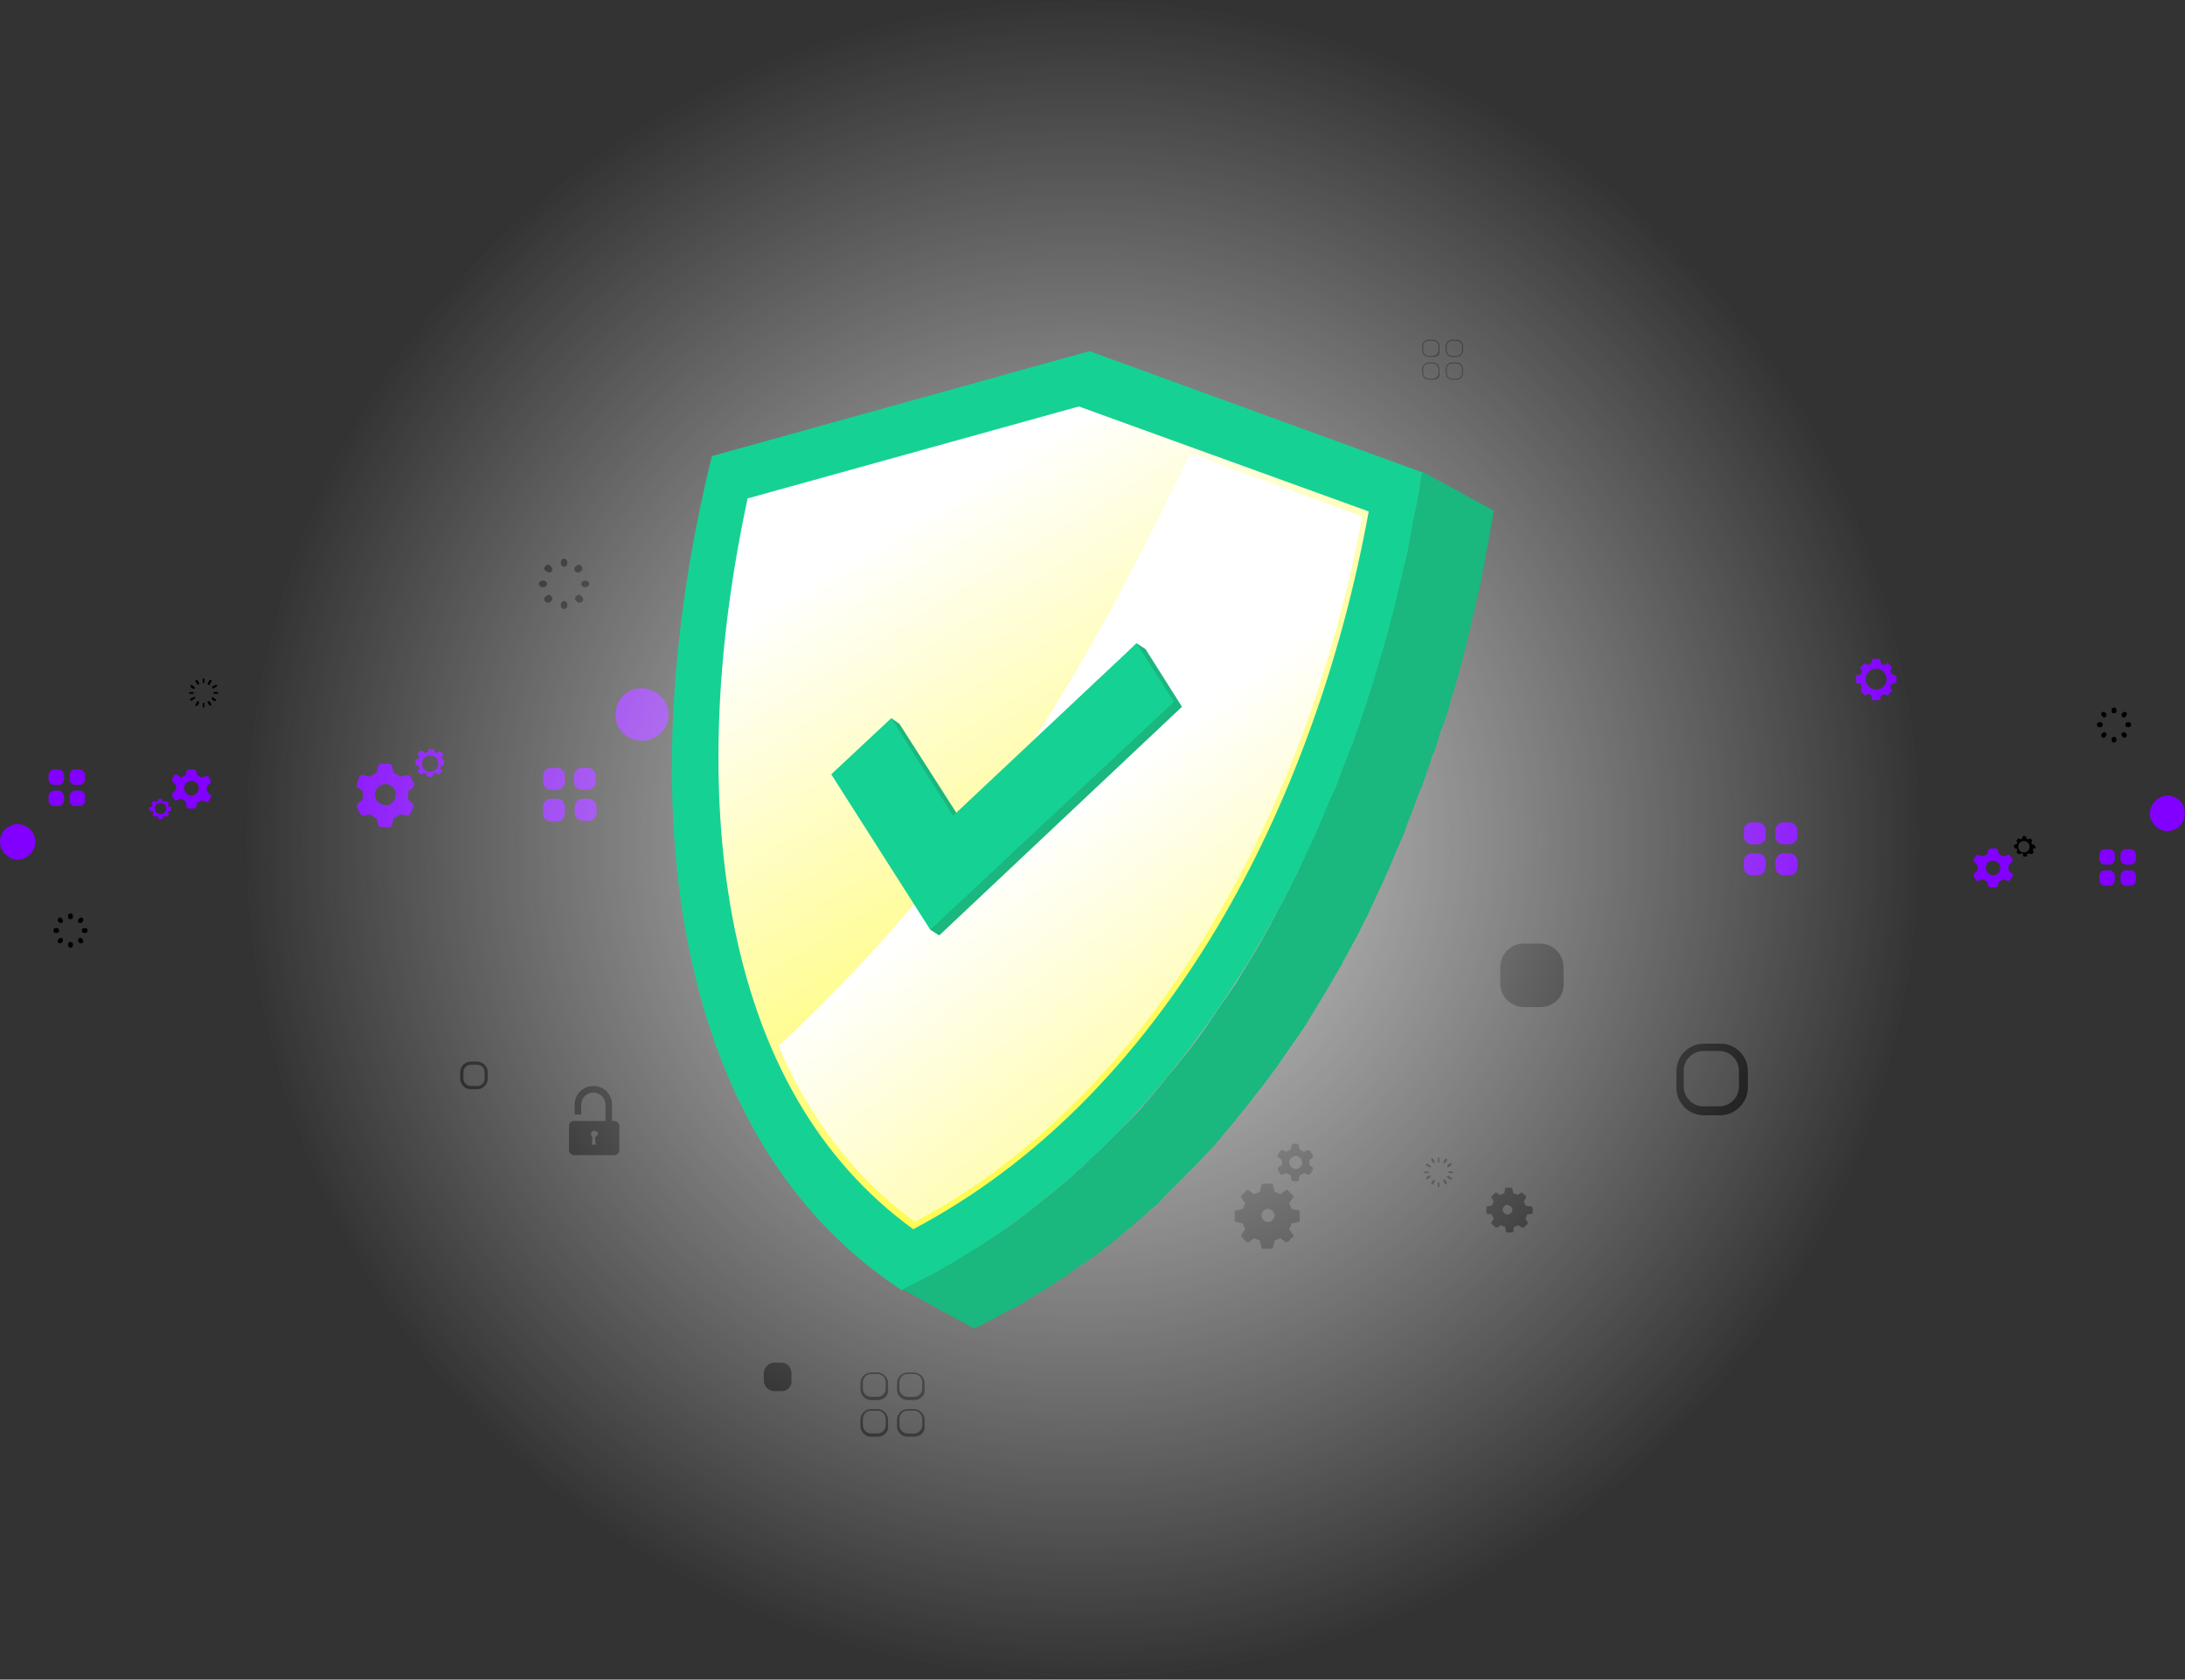 <svg width="497" height="382" viewBox="0 0 497 382" fill="none" xmlns="http://www.w3.org/2000/svg">
<rect x="0" y="0" width="497" height="382" fill="#333333" stroke="none"/>
<path d="M399.785 192.023H398.492C397.384 192.023 396.646 191.098 396.646 190.172V188.877C396.646 187.766 397.569 187.026 398.492 187.026H399.785C400.893 187.026 401.632 187.951 401.632 188.877V190.172C401.816 191.098 400.893 192.023 399.785 192.023ZM408.834 197.206V195.91C408.834 194.799 407.911 194.059 406.987 194.059H405.695C404.586 194.059 403.848 194.985 403.848 195.91V197.206C403.848 198.316 404.771 199.056 405.695 199.056H406.987C408.095 199.056 408.834 198.316 408.834 197.206ZM405.695 192.023H406.987C408.095 192.023 408.834 191.098 408.834 190.172V188.877C408.834 187.766 407.911 187.026 406.987 187.026H405.695C404.586 187.026 403.848 187.951 403.848 188.877V190.172C403.663 191.098 404.586 192.023 405.695 192.023ZM398.492 199.056H399.785C400.893 199.056 401.632 198.131 401.632 197.206V195.91C401.632 194.799 400.708 194.059 399.785 194.059H398.492C397.384 194.059 396.646 194.985 396.646 195.91V197.206C396.646 198.316 397.384 199.056 398.492 199.056Z" fill="#8200FF"/>
<path d="M126.652 179.623H125.36C124.252 179.623 123.513 178.697 123.513 177.772V176.476C123.513 175.366 124.436 174.625 125.36 174.625H126.652C127.76 174.625 128.499 175.551 128.499 176.476V177.772C128.499 178.882 127.576 179.623 126.652 179.623ZM135.701 184.99V183.509C135.701 182.399 134.778 181.658 133.855 181.658H132.562C131.454 181.658 130.715 182.584 130.715 183.509V184.805C130.715 185.915 131.639 186.656 132.562 186.656H133.855C134.778 186.841 135.701 185.915 135.701 184.99ZM132.377 179.623H133.67C134.778 179.623 135.517 178.697 135.517 177.772V176.476C135.517 175.366 134.593 174.625 133.67 174.625H132.377C131.269 174.625 130.531 175.551 130.531 176.476V177.772C130.531 178.882 131.454 179.623 132.377 179.623ZM125.36 186.841H126.652C127.76 186.841 128.499 185.915 128.499 184.99V183.509C128.499 182.399 127.576 181.658 126.652 181.658H125.36C124.252 181.658 123.513 182.584 123.513 183.509V184.805C123.328 185.915 124.252 186.841 125.36 186.841Z" fill="#8200FF"/>
<path d="M207.909 326.765H206.432C205.139 326.765 204.031 325.655 204.031 324.359V322.878C204.031 321.583 205.139 320.472 206.432 320.472H207.909C209.202 320.472 210.31 321.583 210.31 322.878V324.359C210.495 325.655 209.387 326.765 207.909 326.765ZM206.432 320.842C205.324 320.842 204.585 321.768 204.585 322.693V324.174C204.585 325.284 205.508 326.025 206.432 326.025H207.909C209.017 326.025 209.756 325.099 209.756 324.174V322.693C209.756 321.583 208.833 320.842 207.909 320.842H206.432ZM199.599 326.765H198.121C196.829 326.765 195.721 325.655 195.721 324.359V322.878C195.721 321.583 196.829 320.472 198.121 320.472H199.599C200.892 320.472 202 321.583 202 322.878V324.359C202.184 325.655 201.076 326.765 199.599 326.765ZM198.121 320.842C197.013 320.842 196.275 321.768 196.275 322.693V324.174C196.275 325.284 197.198 326.025 198.121 326.025H199.599C200.707 326.025 201.446 325.099 201.446 324.174V322.693C201.446 321.583 200.522 320.842 199.599 320.842H198.121ZM207.909 318.436H206.432C205.139 318.436 204.031 317.326 204.031 316.03V314.549C204.031 313.254 205.139 312.143 206.432 312.143H207.909C209.202 312.143 210.31 313.254 210.31 314.549V316.03C210.495 317.326 209.387 318.436 207.909 318.436ZM206.432 312.513C205.324 312.513 204.585 313.439 204.585 314.364V315.845C204.585 316.956 205.508 317.696 206.432 317.696H207.909C209.017 317.696 209.756 316.77 209.756 315.845V314.364C209.756 313.254 208.833 312.513 207.909 312.513H206.432ZM199.599 318.436H198.121C196.829 318.436 195.721 317.326 195.721 316.03V314.549C195.721 313.254 196.829 312.143 198.121 312.143H199.599C200.892 312.143 202 313.254 202 314.549V316.03C202.184 317.326 201.076 318.436 199.599 318.436ZM198.121 312.513C197.013 312.513 196.275 313.439 196.275 314.364V315.845C196.275 316.956 197.198 317.696 198.121 317.696H199.599C200.707 317.696 201.446 316.77 201.446 315.845V314.364C201.446 313.254 200.522 312.513 199.599 312.513H198.121Z" fill="black"/>
<path d="M331.271 86.34H330.348C329.424 86.34 328.87 85.599 328.87 84.859V83.934C328.87 83.008 329.609 82.453 330.348 82.453H331.271C332.194 82.453 332.748 83.193 332.748 83.934V84.859C332.748 85.784 332.01 86.34 331.271 86.34ZM330.348 82.638C329.609 82.638 329.055 83.193 329.055 83.934V84.859C329.055 85.599 329.609 86.155 330.348 86.155H331.271C332.01 86.155 332.564 85.599 332.564 84.859V83.934C332.564 83.193 332.01 82.638 331.271 82.638H330.348ZM326.1 86.34H324.992C324.069 86.34 323.515 85.599 323.515 84.859V83.934C323.515 83.008 324.253 82.453 324.992 82.453H325.915C326.839 82.453 327.393 83.193 327.393 83.934V84.859C327.577 85.784 326.839 86.34 326.1 86.34ZM324.992 82.638C324.253 82.638 323.699 83.193 323.699 83.934V84.859C323.699 85.599 324.253 86.155 324.992 86.155H325.915C326.654 86.155 327.208 85.599 327.208 84.859V83.934C327.208 83.193 326.654 82.638 325.915 82.638H324.992ZM331.271 81.157H330.348C329.424 81.157 328.87 80.417 328.87 79.677V78.751C328.87 77.826 329.609 77.27 330.348 77.27H331.271C332.194 77.27 332.748 78.011 332.748 78.751V79.677C332.748 80.602 332.01 81.157 331.271 81.157ZM330.348 77.456C329.609 77.456 329.055 78.011 329.055 78.751V79.677C329.055 80.417 329.609 80.972 330.348 80.972H331.271C332.01 80.972 332.564 80.417 332.564 79.677V78.751C332.564 78.011 332.01 77.456 331.271 77.456H330.348ZM326.1 81.157H324.992C324.069 81.157 323.515 80.417 323.515 79.677V78.751C323.515 77.826 324.253 77.27 324.992 77.27H325.915C326.839 77.27 327.393 78.011 327.393 78.751V79.677C327.577 80.602 326.839 81.157 326.1 81.157ZM324.992 77.456C324.253 77.456 323.699 78.011 323.699 78.751V79.677C323.699 80.417 324.253 80.972 324.992 80.972H325.915C326.654 80.972 327.208 80.417 327.208 79.677V78.751C327.208 78.011 326.654 77.456 325.915 77.456H324.992Z" fill="black"/>
<path d="M350.293 229.04H346.6C343.645 229.04 341.244 226.634 341.244 223.673V219.971C341.244 217.01 343.645 214.604 346.6 214.604H350.293C353.248 214.604 355.649 217.01 355.649 219.971V223.673C355.833 226.634 353.433 229.04 350.293 229.04Z" fill="black"/>
<path d="M177.807 316.4H176.145C174.852 316.4 173.744 315.29 173.744 313.994V312.328C173.744 311.033 174.852 309.922 176.145 309.922H177.807C179.1 309.922 180.023 311.033 180.023 312.328V313.994C180.208 315.29 179.1 316.4 177.807 316.4Z" fill="black"/>
<path d="M391.291 253.657H387.597C384.088 253.657 381.318 250.88 381.318 247.364V243.662C381.318 240.145 384.088 237.369 387.597 237.369H391.291C394.8 237.369 397.57 240.145 397.57 243.662V247.364C397.57 250.695 394.8 253.657 391.291 253.657ZM387.413 239.035C385.012 239.035 382.98 241.071 382.98 243.477V247.179C382.98 249.585 385.012 251.621 387.413 251.621H391.106C393.507 251.621 395.538 249.585 395.538 247.179V243.477C395.538 241.071 393.507 239.035 391.106 239.035H387.413Z" fill="black"/>
<path d="M108.554 247.734H107.077C105.784 247.734 104.676 246.623 104.676 245.328V243.847C104.676 242.551 105.784 241.441 107.077 241.441H108.554C109.847 241.441 110.955 242.551 110.955 243.847V245.328C110.955 246.623 109.847 247.734 108.554 247.734ZM107.077 242.181C106.153 242.181 105.414 242.922 105.414 243.847V245.328C105.414 246.253 106.153 246.993 107.077 246.993H108.554C109.477 246.993 110.216 246.253 110.216 245.328V243.847C110.216 242.922 109.477 242.181 108.554 242.181H107.077Z" fill="black"/>
<path d="M129.423 256.063V261.615C129.423 262.17 129.977 262.726 130.531 262.726H139.765C140.319 262.726 140.873 262.17 140.873 261.615V256.063C140.873 255.507 140.319 254.952 139.765 254.952H130.531C129.792 254.952 129.423 255.507 129.423 256.063ZM135.332 258.654L135.517 260.32H134.594L134.778 258.654C134.594 258.469 134.409 258.284 134.409 257.913C134.409 257.543 134.778 257.173 135.148 257.173C135.702 257.173 136.071 257.543 136.071 257.913C135.702 258.284 135.517 258.654 135.332 258.654Z" fill="black"/>
<path d="M134.963 246.993C132.563 246.993 130.716 248.844 130.716 251.25V253.471H132.193V251.25C132.193 249.77 133.486 248.474 134.963 248.474C136.441 248.474 137.733 249.77 137.733 251.25V255.137H139.211V251.25C139.211 248.844 137.364 246.993 134.963 246.993Z" fill="black"/>
<path d="M295.445 275.311L293.783 274.941C293.598 274.571 293.413 274.016 293.229 273.646L294.152 272.35C294.152 272.165 294.152 272.165 294.152 271.98L292.859 270.684C292.675 270.499 292.675 270.499 292.49 270.684L291.197 271.61C290.828 271.425 290.459 271.24 289.904 271.054L289.535 269.389C289.535 269.204 289.35 269.204 289.166 269.204H287.319C287.134 269.204 287.134 269.389 286.95 269.389L286.58 271.054C286.211 271.24 285.657 271.425 285.288 271.61L283.995 270.684C283.81 270.684 283.81 270.684 283.626 270.684L282.333 271.98C282.148 272.165 282.148 272.165 282.333 272.35L283.256 273.646C283.072 274.016 282.887 274.386 282.702 274.941L281.04 275.311C280.855 275.311 280.855 275.497 280.855 275.682V277.532C280.855 277.718 281.04 277.718 281.04 277.903L282.702 278.273C282.887 278.643 283.072 279.198 283.256 279.568L282.333 280.864C282.333 281.049 282.333 281.049 282.333 281.234L283.626 282.53H283.81H283.995L285.288 281.604C285.657 281.789 286.026 281.974 286.58 282.16L286.95 283.825C286.95 284.01 287.134 284.01 287.319 284.01H289.166C289.35 284.01 289.35 283.825 289.535 283.825L289.904 282.16C290.274 281.974 290.828 281.789 291.197 281.604L292.49 282.53H292.675H292.859L294.152 281.234C294.337 281.049 294.337 281.049 294.152 280.864L293.229 279.568C293.413 279.198 293.598 278.828 293.783 278.273L295.445 277.903C295.629 277.903 295.629 277.718 295.629 277.532V275.682C295.814 275.497 295.629 275.311 295.445 275.311ZM289.904 276.422C289.904 277.162 289.35 277.903 288.427 277.903C287.688 277.903 286.95 277.347 286.95 276.422C286.95 275.682 287.504 274.941 288.427 274.941C289.166 274.941 289.904 275.682 289.904 276.422Z" fill="black"/>
<path d="M348.077 274.386L346.969 274.201C346.969 273.831 346.784 273.646 346.599 273.276L347.154 272.35V272.165L346.23 271.24H346.045L345.122 271.795C344.937 271.61 344.568 271.425 344.199 271.425L344.014 270.314C344.014 270.129 343.829 270.129 343.829 270.129H342.537C342.352 270.129 342.352 270.129 342.352 270.314L342.167 271.425C341.798 271.425 341.613 271.61 341.244 271.795L340.321 271.24H340.136L339.213 272.165V272.35L339.767 273.276C339.582 273.461 339.397 273.831 339.397 274.201L338.289 274.386C338.104 274.386 338.104 274.571 338.104 274.571V275.867C338.104 276.052 338.104 276.052 338.289 276.052L339.397 276.237C339.397 276.607 339.582 276.792 339.767 277.162L339.213 278.088V278.273L340.136 279.198H340.321C340.321 279.198 340.321 279.198 340.505 279.198L341.429 278.643C341.798 278.828 341.983 279.013 342.352 279.013L342.537 280.124C342.537 280.309 342.721 280.309 342.721 280.309H344.014C344.199 280.309 344.199 280.309 344.199 280.124L344.383 279.013C344.753 279.013 344.937 278.828 345.307 278.643L346.23 279.198C346.23 279.198 346.23 279.198 346.415 279.198H346.599L347.523 278.273V278.088L346.969 277.162C347.153 276.977 347.154 276.607 347.338 276.237L348.446 276.052C348.631 276.052 348.631 275.867 348.631 275.867V274.571C348.262 274.386 348.262 274.386 348.077 274.386ZM344.014 275.126C344.014 275.682 343.46 276.237 342.906 276.237C342.352 276.237 341.798 275.682 341.798 275.126C341.798 274.571 342.352 274.016 342.906 274.016C343.46 274.201 344.014 274.571 344.014 275.126Z" fill="black"/>
<path d="M297.845 264.947C297.845 264.762 297.845 264.577 297.845 264.391C297.845 264.206 297.845 264.021 297.845 263.836L298.584 263.281C298.769 263.096 298.769 262.911 298.584 262.726L298.03 261.8C297.845 261.615 297.661 261.615 297.476 261.615L296.552 261.985C296.183 261.8 295.998 261.615 295.629 261.43L295.444 260.505C295.444 260.32 295.26 260.135 295.075 260.135H294.152C293.967 260.135 293.782 260.32 293.782 260.505L293.598 261.43C293.228 261.615 292.859 261.8 292.674 261.985L291.751 261.615C291.566 261.615 291.382 261.615 291.197 261.8L290.643 262.726C290.458 262.911 290.643 263.096 290.828 263.281L291.566 263.836C291.566 264.021 291.566 264.206 291.566 264.391C291.566 264.577 291.566 264.762 291.566 264.947L290.828 265.502C290.643 265.687 290.643 265.872 290.643 266.057L291.197 266.983C291.197 267.168 291.382 267.168 291.566 267.168H291.751L292.674 266.798C293.044 266.983 293.228 267.168 293.598 267.353L293.782 268.278C293.782 268.463 293.967 268.648 294.152 268.648H295.075C295.26 268.648 295.444 268.463 295.444 268.278L295.629 267.353C295.998 267.168 296.368 266.983 296.552 266.798L297.476 267.168C297.476 267.168 297.476 267.168 297.661 267.168C297.845 267.168 298.03 267.168 298.03 266.983L298.584 266.057C298.769 265.872 298.584 265.687 298.584 265.502L297.845 264.947ZM294.706 265.872C293.967 265.872 293.228 265.132 293.228 264.391C293.228 263.651 293.967 262.911 294.706 262.911C295.444 262.911 296.183 263.651 296.183 264.391C296.183 265.317 295.444 265.872 294.706 265.872Z" fill="black"/>
<path d="M92.857 181.844C92.857 181.474 92.857 181.288 92.857 180.918C92.857 180.548 92.857 180.363 92.857 179.993L93.965 179.067C94.15 178.882 94.335 178.512 94.15 178.142L93.411 176.661C93.227 176.291 92.857 176.291 92.488 176.291L91.011 176.661C90.641 176.291 90.087 175.921 89.533 175.736L89.164 174.255C89.164 173.885 88.794 173.7 88.425 173.7H86.763C86.394 173.7 86.024 173.885 86.024 174.255L85.655 175.736C85.101 175.921 84.547 176.291 84.178 176.661L82.7 176.291C82.331 176.106 81.962 176.291 81.777 176.661L81.223 178.142C81.038 178.512 81.038 178.882 81.407 179.067L82.516 179.993C82.516 180.363 82.516 180.548 82.516 180.918C82.516 181.288 82.516 181.474 82.516 181.844L81.407 182.769C81.223 182.954 81.038 183.324 81.223 183.695L81.962 185.175C82.146 185.36 82.331 185.545 82.516 185.545H82.7L84.178 185.175C84.547 185.545 85.101 185.916 85.655 186.101L86.024 187.581C86.024 187.952 86.394 188.137 86.763 188.137H88.425C88.794 188.137 89.164 187.952 89.164 187.581L89.533 186.101C90.087 185.916 90.641 185.545 91.011 185.175L92.488 185.545H92.673C92.857 185.545 93.227 185.36 93.227 185.175L93.965 183.695C94.15 183.324 94.15 182.954 93.781 182.769L92.857 181.844ZM87.686 183.139C86.394 183.139 85.286 182.029 85.286 180.733C85.286 179.438 86.394 178.327 87.686 178.327C88.979 178.327 90.087 179.438 90.087 180.733C89.903 182.214 88.979 183.139 87.686 183.139Z" fill="#8200FF"/>
<path d="M430.995 153.526L430.257 153.341C430.257 152.97 430.072 152.785 429.887 152.6L430.257 152.045C430.257 151.86 430.257 151.675 430.257 151.675L429.518 150.934C429.333 150.749 429.148 150.749 429.148 150.934L428.594 151.305C428.41 151.12 428.04 151.12 427.856 150.934L427.671 150.194C427.671 150.009 427.486 149.824 427.302 149.824H426.194C426.009 149.824 425.824 150.009 425.824 150.194L425.64 150.934C425.27 150.934 425.086 151.12 424.901 151.305L424.347 150.934C424.162 150.749 423.978 150.934 423.978 150.934L423.239 151.675C423.054 151.86 423.054 152.045 423.239 152.045L423.608 152.6C423.424 152.785 423.424 153.155 423.239 153.341L422.5 153.526C422.316 153.526 422.131 153.711 422.131 153.896V155.006C422.131 155.191 422.316 155.377 422.5 155.377L423.239 155.562C423.239 155.932 423.424 156.117 423.608 156.302L423.239 156.857C423.239 157.042 423.239 157.227 423.239 157.227L423.978 157.968L424.162 158.153H424.347L424.901 157.783C425.086 157.968 425.455 157.968 425.64 158.153L425.824 158.893C425.824 159.078 426.009 159.263 426.194 159.263H427.302C427.486 159.263 427.671 159.078 427.671 158.893L427.856 158.153C428.225 158.153 428.41 157.968 428.594 157.783L429.148 158.153H429.333C429.518 158.153 429.518 158.153 429.518 157.968L430.257 157.227C430.441 157.042 430.441 156.857 430.257 156.857L429.887 156.302C430.072 156.117 430.072 155.747 430.257 155.562L430.995 155.377C431.18 155.377 431.365 155.191 431.365 155.006V153.896C431.365 153.711 431.18 153.711 430.995 153.526ZM429.148 154.451C429.148 155.747 428.04 156.857 426.748 156.857C425.455 156.857 424.347 155.747 424.347 154.451C424.347 153.156 425.455 152.045 426.748 152.045C428.04 152.045 429.148 153.156 429.148 154.451Z" fill="#8200FF"/>
<path d="M101.167 172.96L100.613 172.775C100.613 172.589 100.428 172.404 100.428 172.219L100.797 171.849C100.797 171.664 100.797 171.664 100.797 171.479L100.243 170.924C100.243 170.924 100.059 170.739 99.874 170.924L99.505 171.294C99.32 171.109 99.135 171.109 98.951 171.109L98.766 170.553C98.766 170.368 98.581 170.368 98.581 170.368H97.658C97.473 170.368 97.473 170.368 97.473 170.553L97.289 171.109C97.104 171.109 96.919 171.294 96.735 171.294L95.996 170.739C95.811 170.739 95.811 170.739 95.627 170.739L95.073 171.294C95.073 171.294 94.888 171.479 95.073 171.664L95.442 172.034C95.257 172.219 95.257 172.404 95.257 172.589L94.703 172.775C94.519 172.775 94.519 172.96 94.519 172.96V173.885C94.519 174.07 94.519 174.07 94.703 174.07L95.257 174.255C95.257 174.44 95.442 174.625 95.442 174.81L95.073 175.181C95.073 175.366 95.073 175.366 95.073 175.551L95.627 176.106H95.811H95.996L96.365 175.736C96.55 175.921 96.735 175.921 96.919 175.921L97.104 176.476C97.104 176.661 97.289 176.661 97.289 176.661H98.212C98.397 176.661 98.397 176.661 98.397 176.476L98.581 175.921C98.766 175.921 98.951 175.736 99.135 175.736L99.505 176.106H99.689H99.874L100.428 175.551C100.428 175.551 100.613 175.366 100.428 175.181L100.059 174.81C100.243 174.625 100.243 174.44 100.243 174.255L100.797 174.07C100.982 174.07 100.982 173.885 100.982 173.885V172.96C101.536 173.145 101.351 172.96 101.167 172.96ZM99.689 173.7C99.689 174.625 98.951 175.551 97.843 175.551C96.919 175.551 95.996 174.81 95.996 173.7C95.996 172.775 96.735 171.849 97.843 171.849C98.951 171.849 99.689 172.589 99.689 173.7Z" fill="#8200FF"/>
<path d="M151.029 159.263C149.182 156.487 145.489 155.746 142.719 157.412C139.949 159.263 139.21 162.965 140.872 165.741C142.719 168.517 146.412 169.258 149.182 167.592C152.137 165.741 152.876 162.039 151.029 159.263Z" fill="#8200FF"/>
<path d="M327.209 264.392C327.024 264.392 327.024 264.206 327.024 264.206V263.466C327.024 263.281 327.209 263.281 327.209 263.281C327.394 263.281 327.394 263.466 327.394 263.466V264.206C327.578 264.206 327.394 264.392 327.209 264.392Z" fill="black"/>
<path d="M327.209 269.944C327.024 269.944 327.024 269.759 327.024 269.759V269.019C327.024 268.833 327.209 268.833 327.209 268.833C327.394 268.833 327.394 269.019 327.394 269.019V269.759C327.578 269.759 327.394 269.944 327.209 269.944Z" fill="black"/>
<path d="M326.101 264.577C326.101 264.577 325.916 264.577 325.916 264.391L325.547 263.836C325.547 263.651 325.547 263.651 325.547 263.466C325.732 263.466 325.732 263.466 325.916 263.466L326.286 264.021C326.286 264.391 326.286 264.577 326.101 264.577Z" fill="black"/>
<path d="M328.871 269.389C328.871 269.389 328.687 269.389 328.687 269.204L328.317 268.648C328.317 268.463 328.317 268.463 328.317 268.278C328.502 268.278 328.502 268.278 328.687 268.278L329.056 268.834C329.056 269.204 329.056 269.389 328.871 269.389Z" fill="black"/>
<path d="M325.178 265.502L324.439 265.132C324.255 265.132 324.255 264.947 324.439 264.762C324.439 264.577 324.624 264.577 324.809 264.762L325.363 265.132C325.547 265.132 325.547 265.317 325.363 265.502H325.178Z" fill="black"/>
<path d="M329.979 268.278L329.24 267.908C329.055 267.908 329.055 267.723 329.24 267.538C329.24 267.353 329.425 267.353 329.609 267.538L330.163 267.908C330.348 267.908 330.348 268.093 330.163 268.278C330.163 268.278 330.163 268.278 329.979 268.278Z" fill="black"/>
<path d="M324.808 266.798H324.069C323.885 266.798 323.885 266.613 323.885 266.613C323.885 266.427 324.069 266.427 324.069 266.427H324.808C324.993 266.427 324.993 266.613 324.993 266.613C325.178 266.613 324.993 266.798 324.808 266.798Z" fill="black"/>
<path d="M330.348 266.798H329.609C329.425 266.798 329.425 266.613 329.425 266.613C329.425 266.427 329.609 266.427 329.609 266.427H330.348C330.533 266.427 330.533 266.613 330.533 266.613C330.718 266.613 330.533 266.798 330.348 266.798Z" fill="black"/>
<path d="M324.623 268.278C324.623 268.278 324.438 268.278 324.438 268.093C324.438 267.908 324.438 267.908 324.438 267.723L324.993 267.353C325.177 267.353 325.177 267.353 325.362 267.353C325.362 267.538 325.362 267.538 325.362 267.723L324.623 268.278Z" fill="black"/>
<path d="M329.425 265.502C329.425 265.502 329.24 265.502 329.24 265.317C329.24 265.132 329.24 265.132 329.24 264.947L329.794 264.577C329.979 264.577 329.979 264.577 330.164 264.577C330.164 264.762 330.164 264.762 330.164 264.947L329.425 265.502Z" fill="black"/>
<path d="M325.732 269.389C325.732 269.389 325.547 269.389 325.732 269.389C325.547 269.204 325.363 269.204 325.547 269.019L325.917 268.464C325.917 268.278 326.101 268.278 326.286 268.464C326.471 268.464 326.471 268.649 326.286 268.834L325.917 269.389H325.732Z" fill="black"/>
<path d="M328.501 264.577C328.501 264.577 328.317 264.577 328.501 264.577C328.317 264.392 328.132 264.392 328.317 264.207L328.686 263.651C328.686 263.466 328.871 263.466 329.055 263.651C329.24 263.651 329.24 263.836 329.055 264.021L328.686 264.577H328.501Z" fill="black"/>
<path d="M46.319 159.819C46.135 159.819 46.135 160.004 46.135 160.004V160.744C46.135 160.929 46.319 160.929 46.319 160.929C46.504 160.929 46.504 160.744 46.504 160.744V160.004C46.504 159.819 46.319 159.819 46.319 159.819Z" fill="black"/>
<path d="M46.319 154.266C46.135 154.266 46.135 154.451 46.135 154.451V155.191C46.135 155.376 46.319 155.376 46.319 155.376C46.504 155.376 46.504 155.191 46.504 155.191V154.451C46.504 154.266 46.319 154.266 46.319 154.266Z" fill="black"/>
<path d="M45.027 159.448C45.027 159.448 44.842 159.448 44.842 159.633L44.473 160.189C44.473 160.374 44.473 160.374 44.473 160.559C44.657 160.559 44.657 160.559 44.842 160.559L45.211 160.004C45.396 159.633 45.211 159.448 45.027 159.448C45.211 159.448 45.027 159.448 45.027 159.448Z" fill="black"/>
<path d="M47.797 154.636C47.797 154.636 47.612 154.636 47.612 154.821L47.243 155.377C47.243 155.562 47.243 155.562 47.243 155.747C47.428 155.747 47.428 155.747 47.612 155.747L47.982 155.191C48.166 154.821 48.166 154.636 47.797 154.636C47.982 154.636 47.797 154.636 47.797 154.636Z" fill="black"/>
<path d="M44.103 158.523L43.364 158.893C43.179 158.893 43.179 159.078 43.364 159.263C43.364 159.448 43.549 159.448 43.733 159.263L44.288 158.893C44.472 158.893 44.472 158.708 44.288 158.523C44.288 158.523 44.288 158.523 44.103 158.523Z" fill="black"/>
<path d="M49.089 155.747C48.904 155.747 48.904 155.747 49.089 155.747L48.35 156.117C48.166 156.117 48.166 156.302 48.35 156.487C48.35 156.672 48.535 156.672 48.72 156.487L49.274 156.117C49.459 156.117 49.459 155.932 49.274 155.747C49.089 155.747 49.089 155.747 49.089 155.747Z" fill="black"/>
<path d="M43.919 157.412H43.18C42.995 157.412 42.995 157.597 42.995 157.597C42.995 157.783 43.18 157.783 43.18 157.783H43.919C44.103 157.783 44.103 157.597 44.103 157.597C44.103 157.412 43.919 157.412 43.919 157.412Z" fill="black"/>
<path d="M49.459 157.412H48.72C48.535 157.412 48.535 157.597 48.535 157.597C48.535 157.783 48.72 157.783 48.72 157.783H49.459C49.643 157.783 49.643 157.597 49.643 157.597C49.643 157.412 49.643 157.412 49.459 157.412Z" fill="black"/>
<path d="M43.549 155.747C43.549 155.747 43.364 155.747 43.364 155.932C43.364 156.117 43.364 156.117 43.364 156.302L43.918 156.672C44.103 156.672 44.103 156.672 44.288 156.672C44.288 156.487 44.288 156.487 44.288 156.302L43.549 155.747Z" fill="black"/>
<path d="M48.351 158.523C48.351 158.523 48.166 158.523 48.166 158.708C48.166 158.893 48.166 158.893 48.166 159.078L48.72 159.448C48.905 159.448 48.905 159.448 49.089 159.448C49.089 159.263 49.089 159.263 49.089 159.078L48.351 158.523Z" fill="black"/>
<path d="M44.658 154.636C44.473 154.821 44.288 154.821 44.473 155.006L44.842 155.562C44.842 155.747 45.027 155.747 45.212 155.562C45.396 155.562 45.396 155.377 45.212 155.191L44.842 154.636C44.842 154.636 44.842 154.636 44.658 154.636Z" fill="black"/>
<path d="M47.427 159.448C47.242 159.633 47.058 159.633 47.242 159.818L47.612 160.374C47.612 160.559 47.797 160.559 47.981 160.374C48.166 160.374 48.166 160.189 47.981 160.004L47.612 159.448C47.612 159.448 47.612 159.448 47.427 159.448Z" fill="black"/>
<path d="M128.315 128.909C127.946 128.909 127.576 128.539 127.576 128.169V127.799C127.576 127.429 127.946 127.058 128.315 127.058C128.684 127.058 129.054 127.429 129.054 127.799V128.169C129.054 128.539 128.684 128.909 128.315 128.909Z" fill="black"/>
<path d="M128.315 138.533C127.946 138.533 127.576 138.163 127.576 137.793V137.423C127.576 137.053 127.946 136.683 128.315 136.683C128.684 136.683 129.054 137.053 129.054 137.423V137.793C129.054 138.163 128.684 138.533 128.315 138.533Z" fill="black"/>
<path d="M124.99 130.205C124.806 130.205 124.621 130.205 124.436 130.02L124.067 129.835C123.698 129.465 123.698 129.094 124.067 128.724C124.436 128.354 124.99 128.354 125.175 128.724L125.36 128.909C125.729 129.279 125.729 129.835 125.36 130.02C125.36 130.205 125.175 130.205 124.99 130.205Z" fill="black"/>
<path d="M131.823 137.053C131.639 137.053 131.454 137.053 131.269 136.868L131.085 136.683C130.715 136.313 130.715 135.942 131.085 135.572C131.454 135.202 132.008 135.202 132.193 135.572L132.377 135.757C132.747 136.128 132.747 136.498 132.377 136.868C132.193 137.053 132.008 137.053 131.823 137.053Z" fill="black"/>
<path d="M123.698 133.536H123.329C122.959 133.536 122.59 133.166 122.59 132.796C122.59 132.426 122.959 132.055 123.329 132.055H123.698C124.067 132.055 124.437 132.426 124.437 132.796C124.437 133.166 124.067 133.536 123.698 133.536Z" fill="black"/>
<path d="M133.3 133.536H132.931C132.562 133.536 132.192 133.166 132.192 132.796C132.192 132.426 132.562 132.055 132.931 132.055H133.3C133.67 132.055 134.039 132.426 134.039 132.796C134.039 133.166 133.67 133.536 133.3 133.536Z" fill="black"/>
<path d="M124.621 137.053C124.436 137.053 124.252 137.053 124.067 136.868C123.698 136.498 123.698 135.942 124.067 135.757L124.252 135.572C124.621 135.202 125.175 135.202 125.36 135.572C125.729 135.942 125.729 136.498 125.36 136.683L125.175 136.868C125.175 137.053 124.99 137.053 124.621 137.053Z" fill="black"/>
<path d="M131.454 130.205C131.269 130.205 131.085 130.205 130.9 130.02C130.531 129.65 130.531 129.094 130.9 128.909L131.085 128.724C131.454 128.354 132.008 128.354 132.193 128.724C132.562 129.094 132.562 129.65 132.193 129.835L132.008 130.02C132.008 130.205 131.639 130.205 131.454 130.205Z" fill="black"/>
<path d="M479.749 196.65H478.826C478.087 196.65 477.533 196.095 477.533 195.355V194.429C477.533 193.689 478.087 193.134 478.826 193.134H479.749C480.488 193.134 481.042 193.689 481.042 194.429V195.355C481.042 196.095 480.488 196.65 479.749 196.65ZM485.844 200.167V199.242C485.844 198.501 485.29 197.946 484.551 197.946H483.627C482.889 197.946 482.335 198.501 482.335 199.242V200.167C482.335 200.907 482.889 201.463 483.627 201.463H484.551C485.29 201.463 485.844 200.907 485.844 200.167ZM483.627 196.65H484.551C485.29 196.65 485.844 196.095 485.844 195.355V194.429C485.844 193.689 485.29 193.134 484.551 193.134H483.627C482.889 193.134 482.335 193.689 482.335 194.429V195.355C482.335 196.095 482.889 196.65 483.627 196.65ZM478.826 201.463H479.749C480.488 201.463 481.042 200.907 481.042 200.167V199.242C481.042 198.501 480.488 197.946 479.749 197.946H478.826C478.087 197.946 477.533 198.501 477.533 199.242V200.167C477.533 200.907 478.087 201.463 478.826 201.463Z" fill="#8200FF"/>
<path d="M456.85 197.946C456.85 197.761 456.85 197.576 456.85 197.391C456.85 197.206 456.85 197.021 456.85 196.836L457.588 196.095C457.773 195.91 457.773 195.725 457.773 195.54L457.219 194.614C457.034 194.429 456.85 194.244 456.665 194.429L455.742 194.8C455.372 194.614 455.003 194.429 454.633 194.244L454.449 193.319C454.449 193.134 454.264 192.949 453.895 192.949H452.787C452.602 192.949 452.417 193.134 452.233 193.319L452.048 194.244C451.679 194.429 451.309 194.614 450.94 194.8L450.017 194.429C449.832 194.429 449.463 194.429 449.463 194.614L448.909 195.54C448.724 195.725 448.909 196.095 449.093 196.095L449.832 196.836C449.832 197.021 449.832 197.206 449.832 197.391C449.832 197.576 449.832 197.761 449.832 197.946L449.093 198.686C448.909 198.871 448.909 199.057 448.909 199.242L449.463 200.167C449.463 200.352 449.647 200.352 449.832 200.352H450.017L450.94 199.982C451.309 200.167 451.679 200.352 452.048 200.537L452.233 201.463C452.233 201.648 452.417 201.833 452.787 201.833H453.895C454.079 201.833 454.264 201.648 454.449 201.463L454.633 200.537C455.003 200.352 455.372 200.167 455.742 199.982L456.665 200.352H456.85C457.034 200.352 457.219 200.167 457.219 200.167L457.773 199.242C457.958 199.057 457.773 198.686 457.588 198.686L456.85 197.946ZM453.341 199.057C452.417 199.057 451.679 198.316 451.679 197.391C451.679 196.465 452.417 195.725 453.341 195.725C454.264 195.725 455.003 196.465 455.003 197.391C455.003 198.316 454.264 199.057 453.341 199.057Z" fill="#8200FF"/>
<path d="M462.575 192.023H462.205C462.205 191.838 462.021 191.653 462.021 191.653L462.205 191.283V191.098L461.836 190.728H461.651L461.282 190.913C461.097 190.913 461.097 190.728 460.913 190.728V190.357L460.728 190.172H460.174C460.174 190.172 459.989 190.172 459.989 190.357V190.728C459.805 190.728 459.62 190.913 459.62 190.913L459.251 190.728H459.066L458.697 191.098V191.283L458.881 191.653C458.881 191.838 458.697 191.838 458.697 192.023H458.327L458.143 192.208V192.764C458.143 192.764 458.143 192.949 458.327 192.949H458.697C458.697 193.134 458.881 193.319 458.881 193.319L458.697 193.689V193.874L459.066 194.244C459.066 194.244 459.066 194.244 459.251 194.244C459.251 194.244 459.251 194.244 459.435 194.244L459.805 194.059C459.989 194.059 459.989 194.244 460.174 194.244V194.614C460.174 194.614 460.174 194.799 460.359 194.799H460.913C460.913 194.799 461.097 194.799 461.097 194.614V194.244C461.282 194.244 461.467 194.059 461.467 194.059L461.836 194.244C461.836 194.244 461.836 194.244 462.021 194.244H462.205L462.575 193.874V193.689L462.39 193.319C462.39 193.134 462.575 193.134 462.575 192.949H462.944L463.129 192.764L462.575 192.023C462.759 192.208 462.759 192.208 462.575 192.023ZM461.651 192.578C461.651 193.319 461.097 193.874 460.359 193.874C459.62 193.874 459.066 193.319 459.066 192.578C459.066 191.838 459.62 191.283 460.359 191.283C461.097 191.283 461.651 191.838 461.651 192.578Z" fill="black"/>
<path d="M496.37 182.769C495.078 180.918 492.677 180.363 490.83 181.658C488.983 182.954 488.429 185.36 489.722 187.211C491.015 189.062 493.416 189.617 495.262 188.322C496.924 187.211 497.478 184.805 496.37 182.769Z" fill="#8200FF"/>
<path d="M480.858 162.225C480.488 162.225 480.304 162.039 480.304 161.669V161.484C480.304 161.114 480.488 160.929 480.858 160.929C481.227 160.929 481.412 161.114 481.412 161.484V161.669C481.412 162.039 481.227 162.225 480.858 162.225Z" fill="black"/>
<path d="M480.858 168.888C480.488 168.888 480.304 168.703 480.304 168.332V168.147C480.304 167.777 480.488 167.592 480.858 167.592C481.227 167.592 481.412 167.777 481.412 168.147V168.332C481.412 168.517 481.227 168.888 480.858 168.888Z" fill="black"/>
<path d="M478.642 163.15C478.457 163.15 478.272 163.15 478.272 162.965L478.088 162.78C477.903 162.595 477.903 162.225 478.088 162.039C478.272 161.854 478.642 161.854 478.826 162.039L479.011 162.225C479.196 162.41 479.196 162.78 479.011 162.965C479.011 163.15 478.826 163.15 478.642 163.15Z" fill="black"/>
<path d="M483.258 167.777C483.073 167.777 482.889 167.777 482.889 167.592L482.704 167.407C482.519 167.222 482.519 166.851 482.704 166.666C482.889 166.481 483.258 166.481 483.443 166.666L483.627 166.851C483.812 167.037 483.812 167.407 483.627 167.592C483.443 167.777 483.443 167.777 483.258 167.777Z" fill="black"/>
<path d="M477.718 165.371H477.534C477.164 165.371 476.979 165.186 476.979 164.816C476.979 164.445 477.164 164.26 477.534 164.26H477.718C478.088 164.26 478.272 164.445 478.272 164.816C478.272 165.186 478.088 165.371 477.718 165.371Z" fill="black"/>
<path d="M484.182 165.371H483.997C483.628 165.371 483.443 165.186 483.443 164.816C483.443 164.445 483.628 164.26 483.997 164.26H484.182C484.551 164.26 484.736 164.445 484.736 164.816C484.736 165.186 484.551 165.371 484.182 165.371Z" fill="black"/>
<path d="M478.457 167.777C478.272 167.777 478.088 167.777 478.088 167.592C477.903 167.407 477.903 167.037 478.088 166.851L478.272 166.666C478.457 166.481 478.826 166.481 479.011 166.666C479.196 166.851 479.196 167.222 479.011 167.407L478.826 167.592C478.826 167.777 478.642 167.777 478.457 167.777Z" fill="black"/>
<path d="M483.073 163.15C482.889 163.15 482.704 163.15 482.704 162.965C482.519 162.78 482.519 162.41 482.704 162.225L482.889 162.039C483.073 161.854 483.443 161.854 483.627 162.039C483.812 162.225 483.812 162.595 483.627 162.78L483.443 162.965C483.443 163.15 483.258 163.15 483.073 163.15Z" fill="black"/>
<path d="M17.14 179.808H18.064C18.802 179.808 19.356 180.363 19.356 181.103V182.029C19.356 182.769 18.802 183.324 18.064 183.324H17.14C16.401 183.324 15.847 182.769 15.847 182.029V181.103C15.847 180.548 16.401 179.808 17.14 179.808ZM11.046 176.291V177.216C11.046 177.957 11.6 178.512 12.339 178.512H13.262C14.001 178.512 14.555 177.957 14.555 177.216V176.291C14.555 175.551 14.001 174.995 13.262 174.995H12.339C11.6 174.995 11.046 175.736 11.046 176.291ZM13.262 179.808H12.339C11.6 179.808 11.046 180.548 11.046 181.103V182.029C11.046 182.769 11.6 183.324 12.339 183.324H13.262C14.001 183.324 14.555 182.769 14.555 182.029V181.103C14.555 180.548 14.001 179.808 13.262 179.808ZM18.064 174.995H17.14C16.401 174.995 15.847 175.551 15.847 176.291V177.216C15.847 177.957 16.401 178.512 17.14 178.512H18.064C18.802 178.512 19.356 177.957 19.356 177.216V176.291C19.356 175.736 18.802 174.995 18.064 174.995Z" fill="#8200FF"/>
<path d="M40.04 178.512C40.04 178.697 40.04 178.882 40.04 179.067C40.04 179.252 40.04 179.437 40.04 179.622L39.301 180.363C39.117 180.548 39.117 180.733 39.117 180.918L39.671 181.844C39.855 182.029 40.04 182.214 40.225 182.029L41.148 181.658C41.517 181.844 41.887 182.029 42.256 182.214L42.441 183.509C42.441 183.694 42.625 183.879 42.995 183.879H44.103C44.287 183.879 44.472 183.694 44.657 183.509L44.841 182.584C45.211 182.399 45.58 182.214 45.95 182.029L46.873 182.399C47.057 182.399 47.427 182.399 47.427 182.214L47.981 181.288C48.166 181.103 47.981 180.733 47.796 180.733L47.057 179.993C47.057 179.808 47.057 179.622 47.057 179.437C47.057 179.252 47.057 179.067 47.057 178.882L47.796 178.142C47.981 177.957 47.981 177.772 47.981 177.587L47.427 176.661C47.427 176.476 47.242 176.476 47.057 176.476H46.873L45.95 176.846C45.58 176.661 45.211 176.476 44.841 176.291L44.657 175.366C44.657 175.18 44.472 174.995 44.103 174.995H42.995C42.81 174.995 42.625 175.18 42.441 175.366L42.256 176.291C41.887 176.476 41.517 176.661 41.148 176.846L40.225 176.106H40.04C39.855 176.106 39.671 176.106 39.671 176.291L39.117 177.216C38.932 177.401 39.117 177.772 39.301 177.772L40.04 178.512ZM43.549 177.587C44.472 177.587 45.211 178.327 45.211 179.252C45.211 180.178 44.472 180.918 43.549 180.918C42.625 180.918 41.887 180.178 41.887 179.252C41.887 178.327 42.625 177.587 43.549 177.587Z" fill="#8200FF"/>
<path d="M34.316 184.434H34.685C34.685 184.62 34.87 184.805 34.87 184.805L34.685 185.175V185.36L35.054 185.73H35.239L35.608 185.545C35.793 185.545 35.793 185.73 35.978 185.73V186.1L36.162 186.285H36.901C36.901 186.285 37.086 186.285 37.086 186.1V185.73C37.27 185.73 37.455 185.545 37.455 185.545L37.824 185.73H38.009L38.379 185.36V185.175L38.194 184.805C38.194 184.62 38.379 184.62 38.379 184.434H38.748L38.932 184.249V183.694C38.932 183.694 38.932 183.509 38.748 183.509H38.379C38.379 183.324 38.194 183.139 38.194 183.139L38.379 182.769V182.584L38.009 182.213C38.009 182.213 38.009 182.213 37.824 182.213C37.824 182.213 37.824 182.213 37.64 182.213L37.27 182.399C37.086 182.399 37.086 182.213 36.901 182.213V181.843L36.716 181.658H36.162C36.162 181.658 35.978 181.658 35.978 181.843V182.213C35.793 182.213 35.608 182.399 35.608 182.399L35.239 182.213C35.239 182.213 35.239 182.213 35.054 182.213H34.87L34.5 182.584V182.769L34.685 183.139C34.685 183.324 34.5 183.324 34.5 183.509H34.131L33.946 183.694V184.249C34.131 184.249 34.131 184.434 34.316 184.434ZM35.239 183.879C35.239 183.139 35.793 182.584 36.532 182.584C37.27 182.584 37.824 183.139 37.824 183.879C37.824 184.62 37.27 185.175 36.532 185.175C35.793 185.175 35.239 184.62 35.239 183.879Z" fill="#8200FF"/>
<path d="M0.705 193.689C1.997 195.54 4.398 196.095 6.245 194.8C8.091 193.504 8.646 191.098 7.353 189.247C6.06 187.396 3.659 186.841 1.813 188.137C-0.034 189.247 -0.588 191.838 0.705 193.689Z" fill="#8200FF"/>
<path d="M16.032 214.233C16.402 214.233 16.587 214.418 16.587 214.789V214.974C16.587 215.344 16.402 215.529 16.032 215.529C15.663 215.529 15.479 215.344 15.479 214.974V214.789C15.479 214.418 15.663 214.233 16.032 214.233Z" fill="black"/>
<path d="M16.032 207.755C16.402 207.755 16.587 207.94 16.587 208.311V208.496C16.587 208.866 16.402 209.051 16.032 209.051C15.663 209.051 15.479 208.866 15.479 208.496V208.311C15.479 207.94 15.663 207.755 16.032 207.755Z" fill="black"/>
<path d="M18.248 213.308C18.433 213.308 18.617 213.308 18.617 213.493L18.802 213.678C18.987 213.863 18.987 214.234 18.802 214.419C18.617 214.604 18.248 214.604 18.063 214.419L17.879 214.234C17.694 214.048 17.694 213.678 17.879 213.493C18.063 213.308 18.063 213.308 18.248 213.308Z" fill="black"/>
<path d="M13.632 208.681C13.817 208.681 14.001 208.681 14.001 208.866L14.186 209.051C14.371 209.236 14.371 209.606 14.186 209.791C14.001 209.976 13.632 209.976 13.447 209.791L13.262 209.606C13.078 209.421 13.078 209.051 13.262 208.866C13.447 208.681 13.447 208.681 13.632 208.681Z" fill="black"/>
<path d="M19.172 211.087H19.357C19.726 211.087 19.911 211.272 19.911 211.642C19.911 212.012 19.726 212.197 19.357 212.197H19.172C18.803 212.197 18.618 212.012 18.618 211.642C18.618 211.272 18.803 211.087 19.172 211.087Z" fill="black"/>
<path d="M12.708 211.087H12.893C13.262 211.087 13.447 211.272 13.447 211.642C13.447 212.012 13.262 212.197 12.893 212.197H12.708C12.339 212.197 12.154 212.012 12.154 211.642C12.154 211.272 12.339 211.087 12.708 211.087Z" fill="black"/>
<path d="M18.433 208.681C18.617 208.681 18.802 208.681 18.802 208.866C18.987 209.051 18.987 209.421 18.802 209.606L18.617 209.791C18.433 209.976 18.063 209.976 17.879 209.791C17.694 209.606 17.694 209.236 17.879 209.051L18.063 208.866C18.248 208.681 18.248 208.681 18.433 208.681Z" fill="black"/>
<path d="M13.817 213.308C14.001 213.308 14.186 213.308 14.186 213.493C14.371 213.678 14.371 214.048 14.186 214.234L14.001 214.419C13.817 214.604 13.447 214.604 13.262 214.419C13.078 214.234 13.078 213.863 13.262 213.678L13.447 213.493C13.632 213.308 13.632 213.308 13.817 213.308Z" fill="black"/>
<path d="M436.536 190.913C436.536 296.226 351.401 381.55 246.322 381.55C141.242 381.55 56.107 296.226 56.107 190.913C56.107 85.599 141.242 0.275 246.322 0.275C351.401 0.275 436.536 85.599 436.536 190.913Z" fill="url(#paint0_radial)"/>
<path d="M247.799 79.862L161.926 103.738C143.458 178.512 150.845 257.913 205.14 293.45C273.1 260.69 311.881 182.399 323.516 107.439L247.799 79.862Z" fill="#16D194"/>
<path d="M330.164 158.708C330.349 158.153 330.533 157.597 330.718 157.042C331.087 155.561 331.641 153.896 332.011 152.415C332.195 151.675 332.38 150.934 332.565 150.194C332.749 149.639 332.934 149.083 333.119 148.343C333.303 147.788 333.488 147.233 333.488 146.677C333.857 145.197 334.227 143.531 334.596 142.05C334.781 140.94 335.15 140.014 335.335 138.904C335.704 137.423 336.074 135.757 336.443 134.277C336.628 133.351 336.812 132.241 336.997 131.315C337.366 129.649 337.736 127.984 337.92 126.133C338.105 125.392 338.29 124.467 338.474 123.727C338.844 121.136 339.398 118.729 339.767 116.138L323.516 107.254C323.146 109.845 322.777 112.251 322.223 114.843C322.038 115.583 321.854 116.508 321.669 117.249C321.3 118.915 321.115 120.58 320.746 122.431C320.561 123.357 320.376 124.467 320.192 125.392C319.822 126.873 319.453 128.539 319.084 130.02C318.899 131.13 318.53 132.056 318.345 133.166C317.975 134.647 317.606 136.313 317.237 137.793C316.867 138.904 316.683 140.199 316.313 141.31C316.129 142.05 315.944 142.791 315.759 143.531C315.39 145.012 314.836 146.677 314.467 148.158C314.282 148.713 314.097 149.268 313.913 149.824C313.359 151.86 312.62 154.081 312.066 156.117C311.881 156.487 311.881 156.857 311.697 157.227C311.143 158.893 310.589 160.559 310.034 162.224C309.296 164.631 308.372 166.852 307.634 169.258C307.449 169.443 307.449 169.813 307.264 169.998C306.341 172.589 305.233 175.18 304.31 177.772C303.94 178.697 303.571 179.808 303.017 180.733C302.463 182.029 301.909 183.324 301.355 184.62C300.985 185.73 300.431 186.656 300.062 187.766C299.508 189.062 298.954 190.357 298.4 191.468C297.846 192.578 297.292 193.874 296.738 194.985C296.369 195.91 295.815 196.835 295.445 197.761C294.891 199.056 294.153 200.167 293.598 201.462C293.229 202.388 292.675 203.128 292.306 204.054C291.382 205.719 290.459 207.385 289.536 209.236C289.351 209.421 289.166 209.791 289.166 209.976C288.058 212.012 286.95 213.863 285.842 215.899C285.473 216.454 285.288 216.825 284.919 217.38C283.995 218.861 283.257 220.156 282.333 221.637C281.964 222.192 281.595 222.932 281.225 223.488C280.302 224.783 279.379 226.264 278.455 227.56C278.086 227.93 277.901 228.485 277.532 228.855C276.424 230.521 275.131 232.372 274.023 234.037C272.361 236.444 270.514 238.85 268.667 241.071C268.113 241.626 267.744 242.366 267.19 242.922C265.713 244.587 264.42 246.438 262.943 248.104C262.389 248.844 261.65 249.585 261.096 250.325C260.726 250.695 260.357 251.065 259.988 251.621C258.695 253.101 257.402 254.397 256.11 255.692C255.925 255.878 255.74 256.063 255.556 256.248C254.078 257.728 252.601 259.209 251.123 260.69C250.754 261.06 250.385 261.43 250.015 261.8C248.723 262.911 247.615 264.021 246.322 265.317C245.953 265.687 245.583 266.057 245.214 266.242C243.736 267.723 242.074 269.019 240.597 270.314C240.228 270.684 239.858 271.055 239.489 271.24C238.196 272.35 236.904 273.276 235.795 274.201C235.241 274.571 234.687 275.126 234.133 275.497C233.025 276.422 231.917 277.162 230.809 278.088C230.071 278.643 229.332 279.198 228.593 279.568C227.485 280.309 226.377 281.234 225.084 281.975C224.346 282.345 223.792 282.9 223.053 283.27C222.314 283.825 221.391 284.196 220.652 284.751C219.359 285.491 218.067 286.417 216.774 287.157C215.851 287.712 214.927 288.082 214.189 288.638C212.896 289.378 211.603 290.118 210.31 290.674C208.648 291.599 206.986 292.339 205.324 293.265L221.576 302.149C222.868 301.594 224.161 300.853 225.269 300.298C225.638 300.113 226.008 299.928 226.377 299.743C227.67 299.002 228.963 298.262 230.255 297.707C231.179 297.152 232.102 296.781 232.841 296.226C234.133 295.486 235.426 294.56 236.719 293.82C237.273 293.45 238.012 293.08 238.566 292.709C238.75 292.524 238.935 292.524 239.12 292.339C239.858 291.969 240.412 291.414 241.151 291.044C242.259 290.303 243.552 289.563 244.66 288.638C245.399 288.082 246.137 287.527 246.876 287.157C247.43 286.602 248.169 286.232 248.723 285.861C249.277 285.491 249.646 285.121 250.2 284.751C250.754 284.381 251.308 283.825 251.862 283.455C253.155 282.53 254.448 281.419 255.556 280.494C255.925 280.124 256.294 279.754 256.664 279.568C256.848 279.383 256.848 279.383 257.033 279.198C258.51 277.903 259.988 276.792 261.281 275.497C261.65 275.126 262.019 274.756 262.389 274.571C263.127 274.016 263.866 273.276 264.42 272.535C264.974 271.98 265.343 271.61 265.897 271.055C266.267 270.684 266.636 270.314 267.005 269.944C268.483 268.463 269.776 267.168 271.253 265.687L271.438 265.502C271.622 265.317 271.807 265.132 271.992 264.947C273.284 263.651 274.577 262.17 275.87 260.875C276.239 260.505 276.608 260.135 276.978 259.579C277.347 259.209 277.717 258.839 277.901 258.469C278.271 258.099 278.455 257.728 278.825 257.358C280.302 255.692 281.779 253.842 283.072 252.176C283.441 251.806 283.626 251.435 283.995 251.065C284.18 250.88 284.365 250.695 284.549 250.325C286.396 247.919 288.243 245.698 289.905 243.292L290.09 243.107C291.198 241.441 292.306 239.96 293.414 238.294C293.783 237.924 293.968 237.369 294.337 236.999C294.891 236.259 295.445 235.333 295.999 234.593C296.369 234.037 296.738 233.482 297.107 232.927C297.477 232.372 297.846 231.631 298.215 231.076C299.139 229.595 299.877 228.3 300.801 226.819C301.17 226.264 301.355 225.894 301.724 225.338C301.724 225.153 301.909 224.968 301.909 224.968C303.017 223.117 303.94 221.452 305.048 219.601C305.233 219.416 305.418 219.046 305.418 218.861C306.156 217.38 307.08 215.899 307.818 214.418C308.003 214.233 308.003 214.048 308.188 213.863C308.557 212.938 309.111 212.197 309.48 211.272C310.035 209.976 310.773 208.866 311.327 207.57C311.697 206.645 312.251 205.719 312.62 204.794C312.989 204.054 313.359 203.128 313.728 202.388C313.913 202.018 314.097 201.648 314.282 201.277C314.836 199.982 315.39 198.686 315.944 197.576C316.313 196.465 316.867 195.54 317.237 194.429C317.791 193.134 318.345 191.838 318.899 190.542C319.268 189.802 319.638 189.062 319.822 188.136C319.822 187.951 320.007 187.766 320.007 187.581C321.115 184.99 322.038 182.399 322.962 179.808C323.146 179.622 323.146 179.252 323.331 179.067C324.254 176.661 324.993 174.44 325.732 172.034C325.732 171.849 325.916 171.479 326.101 171.294C326.655 169.998 327.025 168.517 327.394 167.222C327.579 166.852 327.579 166.481 327.763 166.111C329.056 162.965 329.61 160.929 330.164 158.708Z" fill="#1AB77E"/>
<path d="M245.398 92.447L170.051 113.362C162.664 147.788 161.372 180.363 166.543 208.311C172.452 240.145 186.303 264.021 207.725 279.568C235.057 265.132 258.326 241.996 276.978 210.717C293.229 183.324 305.048 150.749 311.327 116.323L245.398 92.447Z" fill="url(#paint1_linear)"/>
<path d="M270.699 103.182C254.817 136.498 236.904 169.073 214.004 198.131C202.739 212.383 190.366 225.524 177.069 237.924C184.272 254.582 194.613 268.093 208.095 277.903C234.872 263.651 257.587 240.701 275.87 209.977C291.937 183.139 303.571 151.119 309.85 117.434L270.699 103.182Z" fill="url(#paint2_linear)"/>
<path d="M260.542 147.602L268.853 160.744L213.635 212.752L211.604 211.457L202.739 163.335L204.586 164.63L218.806 186.841L258.511 146.307L260.542 147.602Z" fill="#1AB77E"/>
<path d="M258.51 146.307L267.005 159.633L211.603 211.457L189.072 176.106L202.738 163.335L216.773 185.545L258.51 146.307Z" fill="#16D194"/>
<defs>
<radialGradient id="paint0_radial" cx="0" cy="0" r="1" gradientUnits="userSpaceOnUse" gradientTransform="translate(246.315 190.976) scale(190.278 190.702)">
<stop stop-color="#EFEFEF"/>
<stop offset="0.261" stop-color="#D9D9D9" stop-opacity="0.739"/>
<stop offset="1" stop-color="#E1E1E1" stop-opacity="0"/>
</radialGradient>
<linearGradient id="paint1_linear" x1="276.65" y1="232.069" x2="206.077" y2="118.385" gradientUnits="userSpaceOnUse">
<stop offset="0.005" stop-color="#FFFB55"/>
<stop offset="1" stop-color="white"/>
</linearGradient>
<linearGradient id="paint2_linear" x1="280.396" y1="229.622" x2="245.123" y2="182.553" gradientUnits="userSpaceOnUse">
<stop offset="0.005" stop-color="#FFFDB4"/>
<stop offset="1" stop-color="white"/>
</linearGradient>
</defs>
</svg>
